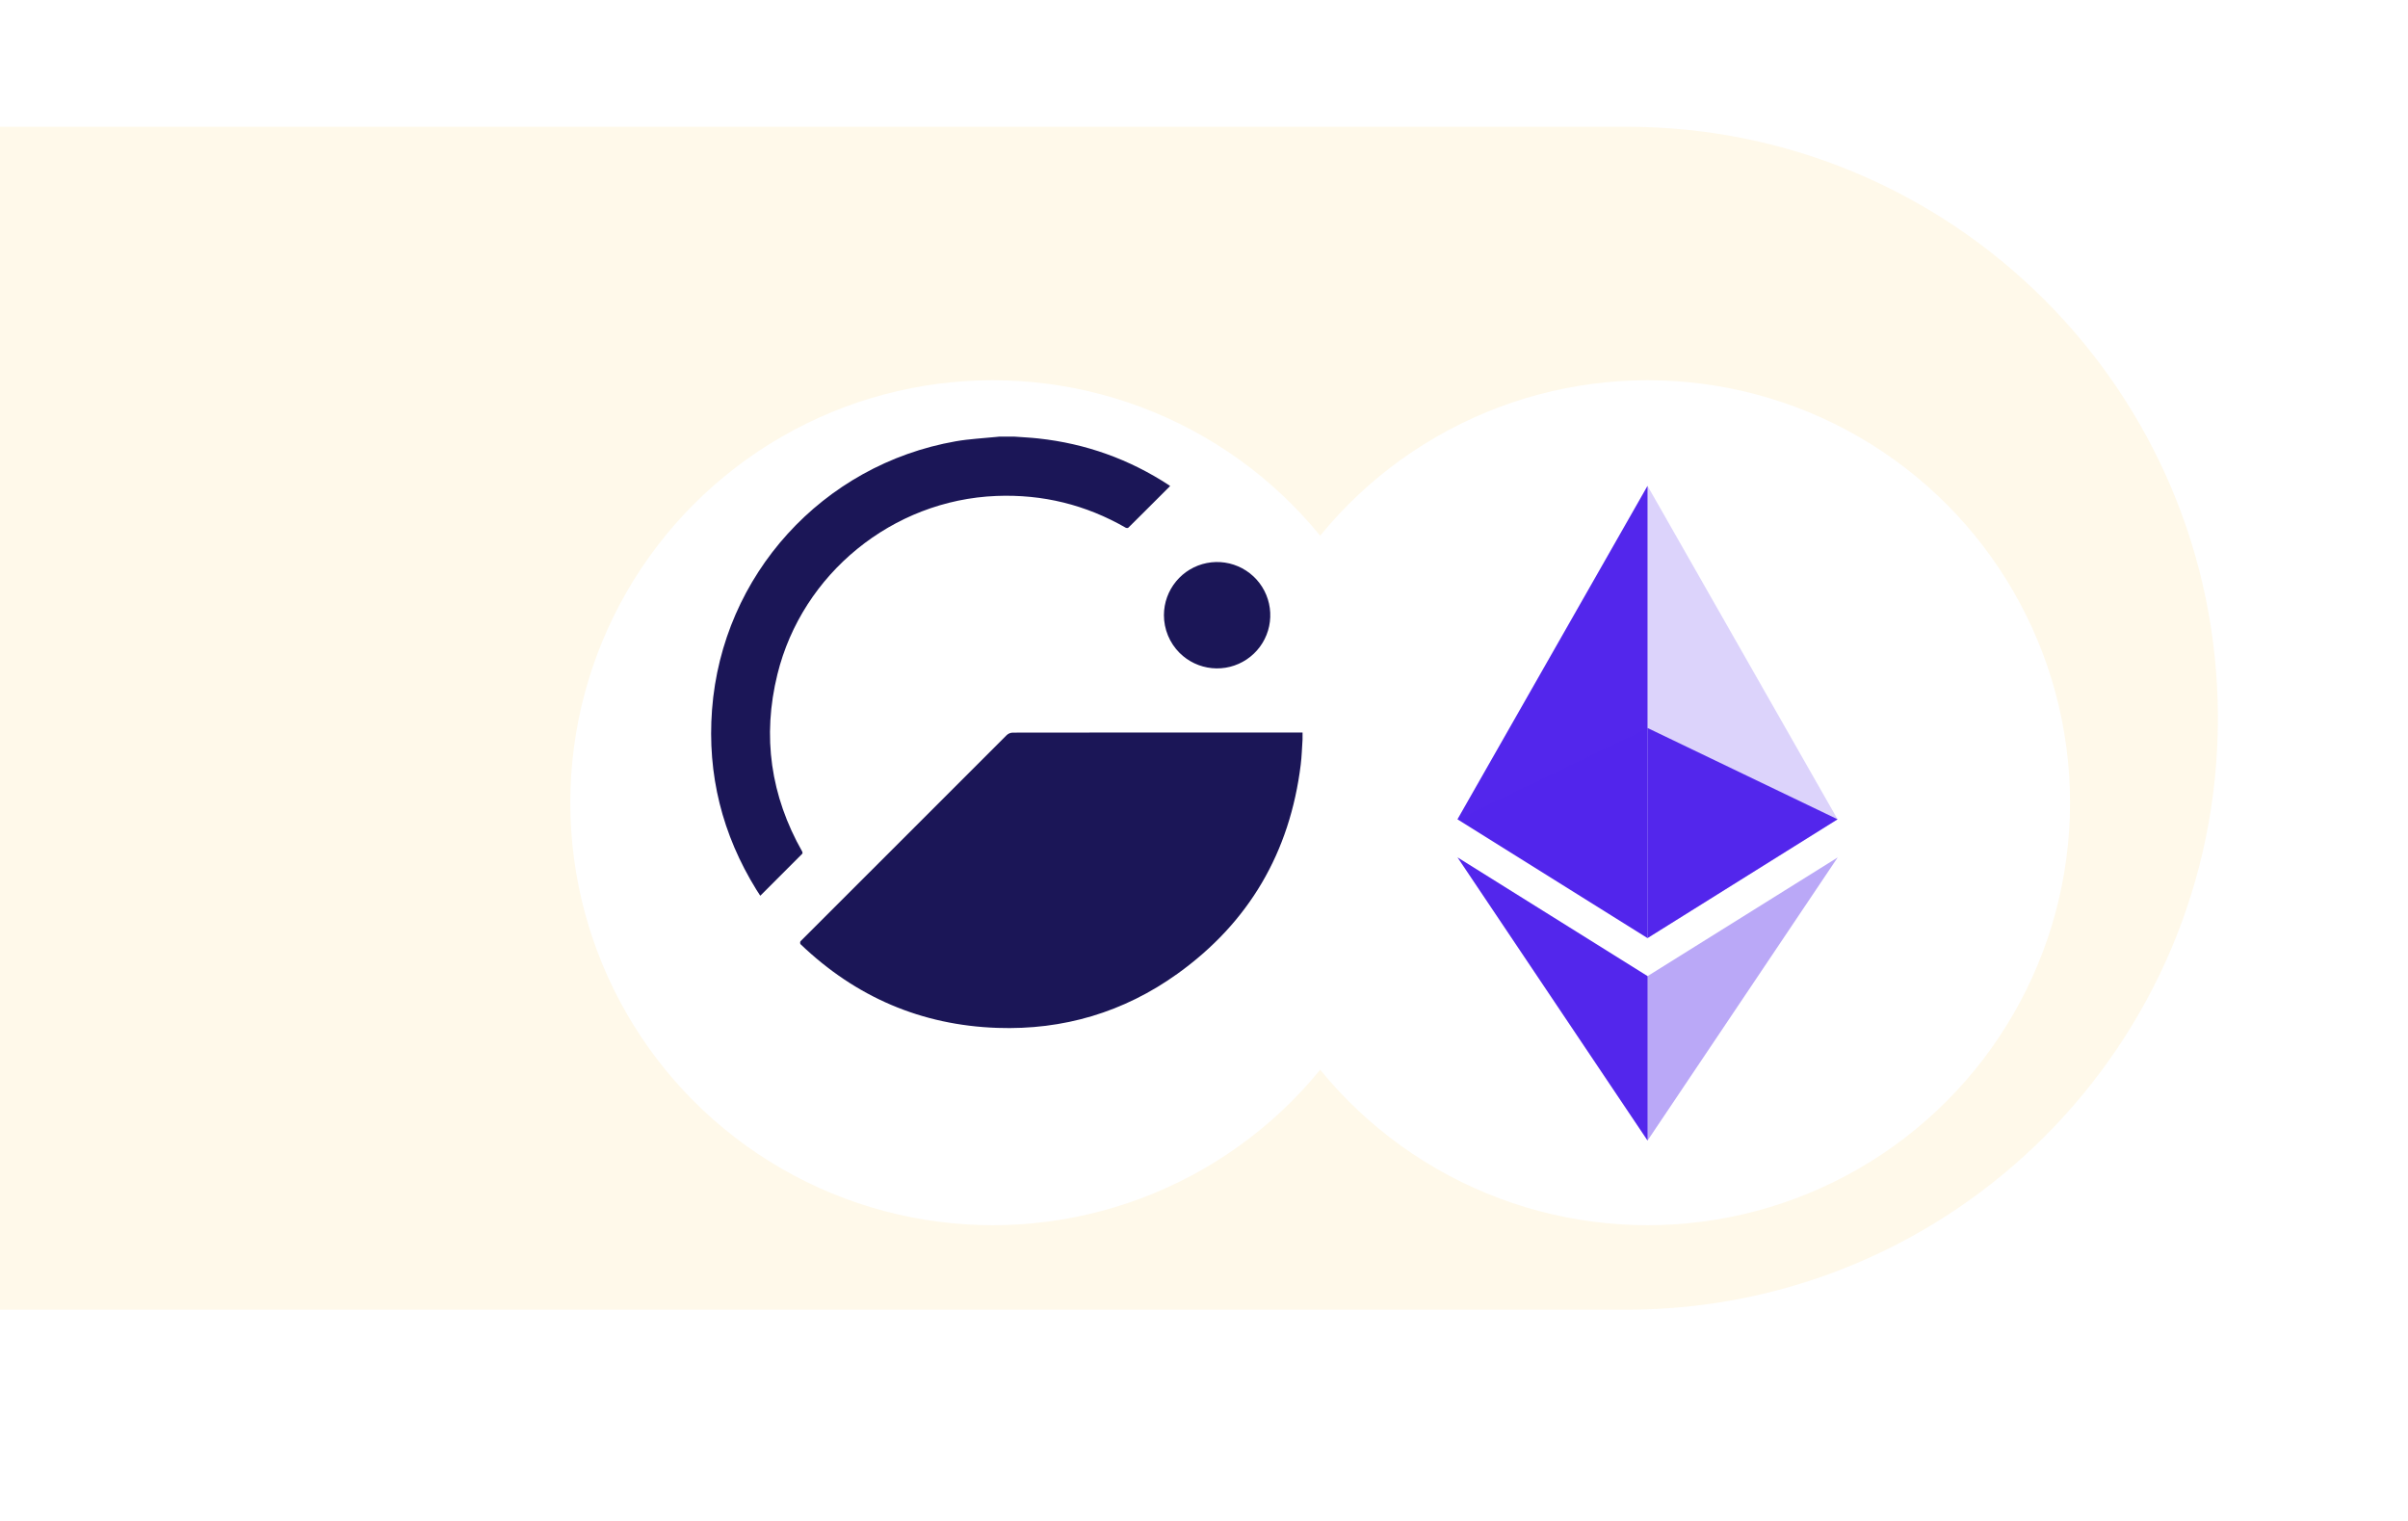 <svg width="114" height="72" viewBox="0 0 114 72" fill="none" xmlns="http://www.w3.org/2000/svg">
    <path opacity="0.1" d="M0 6H77C92.464 6 105 18.536 105 34C105 49.464 92.464 62 77 62H0V6Z" fill="#FFC130"/>
    <g filter="url(#filter0_dd)">
        <circle cx="78" cy="34" r="20" fill="white"/>
        <path d="M77.997 19L77.801 19.706V40.2L77.997 40.407L86.995 34.784L77.997 19Z" fill="#5326EC" fill-opacity="0.2"/>
        <path d="M77.997 19L69 34.784L77.997 40.407V30.46V19Z" fill="#5326EC"/>
        <path d="M77.997 42.21L77.886 42.353V49.653L77.997 49.995L87 36.59L77.997 42.21Z" fill="#5326EC" fill-opacity="0.4"/>
        <path d="M77.997 49.991V42.206L69 36.586L77.997 49.991Z" fill="#5326EC"/>
        <path d="M77.997 40.408L86.995 34.785L77.997 30.461V40.408Z" fill="#5326EC"/>
        <path d="M69 34.785L77.997 40.408V30.461L69 34.785Z" fill="#5326EC" fill-opacity="0.2"/>
    </g>
    <g filter="url(#filter1_dd)">
        <circle cx="47" cy="34" r="20" fill="white"/>
    </g>
    <path d="M61.665 35.014C61.638 35.408 61.628 35.804 61.58 36.194C61.069 40.342 59.135 43.666 55.739 46.1C53.202 47.918 50.339 48.767 47.221 48.659C43.614 48.535 40.506 47.193 37.899 44.697C37.875 44.674 37.875 44.582 37.899 44.557C41.15 41.301 44.405 38.047 47.662 34.797C47.739 34.726 47.839 34.685 47.943 34.682C52.518 34.676 57.092 34.674 61.666 34.677L61.665 35.014Z" fill="#1B1657"/>
    <path d="M48.006 20.668C48.391 20.697 48.776 20.714 49.159 20.756C51.403 20.999 53.47 21.74 55.359 22.978C55.372 22.988 55.385 22.998 55.396 23.009L54.202 24.201C53.942 24.46 53.684 24.722 53.42 24.978C53.404 24.988 53.385 24.995 53.365 24.997C53.345 24.998 53.325 24.995 53.307 24.988C51.405 23.893 49.358 23.39 47.165 23.478C42.259 23.675 37.982 27.15 36.806 31.915C36.077 34.867 36.482 37.672 37.982 40.319C37.996 40.344 37.997 40.4 37.98 40.416C37.329 41.072 36.676 41.725 36.02 42.378C36.014 42.384 36.006 42.389 35.991 42.401C35.929 42.306 35.867 42.214 35.809 42.119C34.192 39.505 33.478 36.664 33.709 33.597C34.19 27.222 38.935 21.999 45.249 20.89C45.888 20.778 46.54 20.749 47.186 20.682L47.318 20.668H48.006Z" fill="#1B1657"/>
    <path d="M55.103 29.119C55.104 28.536 55.307 27.973 55.677 27.523C56.047 27.074 56.561 26.766 57.133 26.653C57.704 26.54 58.296 26.629 58.809 26.904C59.323 27.179 59.725 27.623 59.947 28.161C60.17 28.699 60.199 29.297 60.03 29.854C59.861 30.412 59.504 30.893 59.02 31.216C58.536 31.54 57.955 31.686 57.376 31.629C56.796 31.573 56.255 31.317 55.842 30.906C55.608 30.671 55.422 30.392 55.295 30.086C55.168 29.779 55.103 29.451 55.103 29.119Z" fill="#1B1657"/>
    <defs>
        <filter id="filter0_dd" x="42" y="0" width="72" height="72" filterUnits="userSpaceOnUse" color-interpolation-filters="sRGB">
            <feFlood flood-opacity="0" result="BackgroundImageFix"/>
            <feColorMatrix in="SourceAlpha" type="matrix" values="0 0 0 0 0 0 0 0 0 0 0 0 0 0 0 0 0 0 127 0" result="hardAlpha"/>
            <feOffset dy="2"/>
            <feGaussianBlur stdDeviation="8"/>
            <feColorMatrix type="matrix" values="0 0 0 0 0.03 0 0 0 0 0.17 0 0 0 0 0.16 0 0 0 0.06 0"/>
            <feBlend mode="normal" in2="BackgroundImageFix" result="effect1_dropShadow"/>
            <feColorMatrix in="SourceAlpha" type="matrix" values="0 0 0 0 0 0 0 0 0 0 0 0 0 0 0 0 0 0 127 0" result="hardAlpha"/>
            <feOffset dy="2"/>
            <feGaussianBlur stdDeviation="1"/>
            <feColorMatrix type="matrix" values="0 0 0 0 0.031 0 0 0 0 0.169 0 0 0 0 0.161 0 0 0 0.04 0"/>
            <feBlend mode="normal" in2="effect1_dropShadow" result="effect2_dropShadow"/>
            <feBlend mode="normal" in="SourceGraphic" in2="effect2_dropShadow" result="shape"/>
        </filter>
        <filter id="filter1_dd" x="11" y="0" width="72" height="72" filterUnits="userSpaceOnUse" color-interpolation-filters="sRGB">
            <feFlood flood-opacity="0" result="BackgroundImageFix"/>
            <feColorMatrix in="SourceAlpha" type="matrix" values="0 0 0 0 0 0 0 0 0 0 0 0 0 0 0 0 0 0 127 0" result="hardAlpha"/>
            <feOffset dy="2"/>
            <feGaussianBlur stdDeviation="8"/>
            <feColorMatrix type="matrix" values="0 0 0 0 0.03 0 0 0 0 0.17 0 0 0 0 0.16 0 0 0 0.06 0"/>
            <feBlend mode="normal" in2="BackgroundImageFix" result="effect1_dropShadow"/>
            <feColorMatrix in="SourceAlpha" type="matrix" values="0 0 0 0 0 0 0 0 0 0 0 0 0 0 0 0 0 0 127 0" result="hardAlpha"/>
            <feOffset dy="2"/>
            <feGaussianBlur stdDeviation="1"/>
            <feColorMatrix type="matrix" values="0 0 0 0 0.031 0 0 0 0 0.169 0 0 0 0 0.161 0 0 0 0.04 0"/>
            <feBlend mode="normal" in2="effect1_dropShadow" result="effect2_dropShadow"/>
            <feBlend mode="normal" in="SourceGraphic" in2="effect2_dropShadow" result="shape"/>
        </filter>
    </defs>
</svg>
